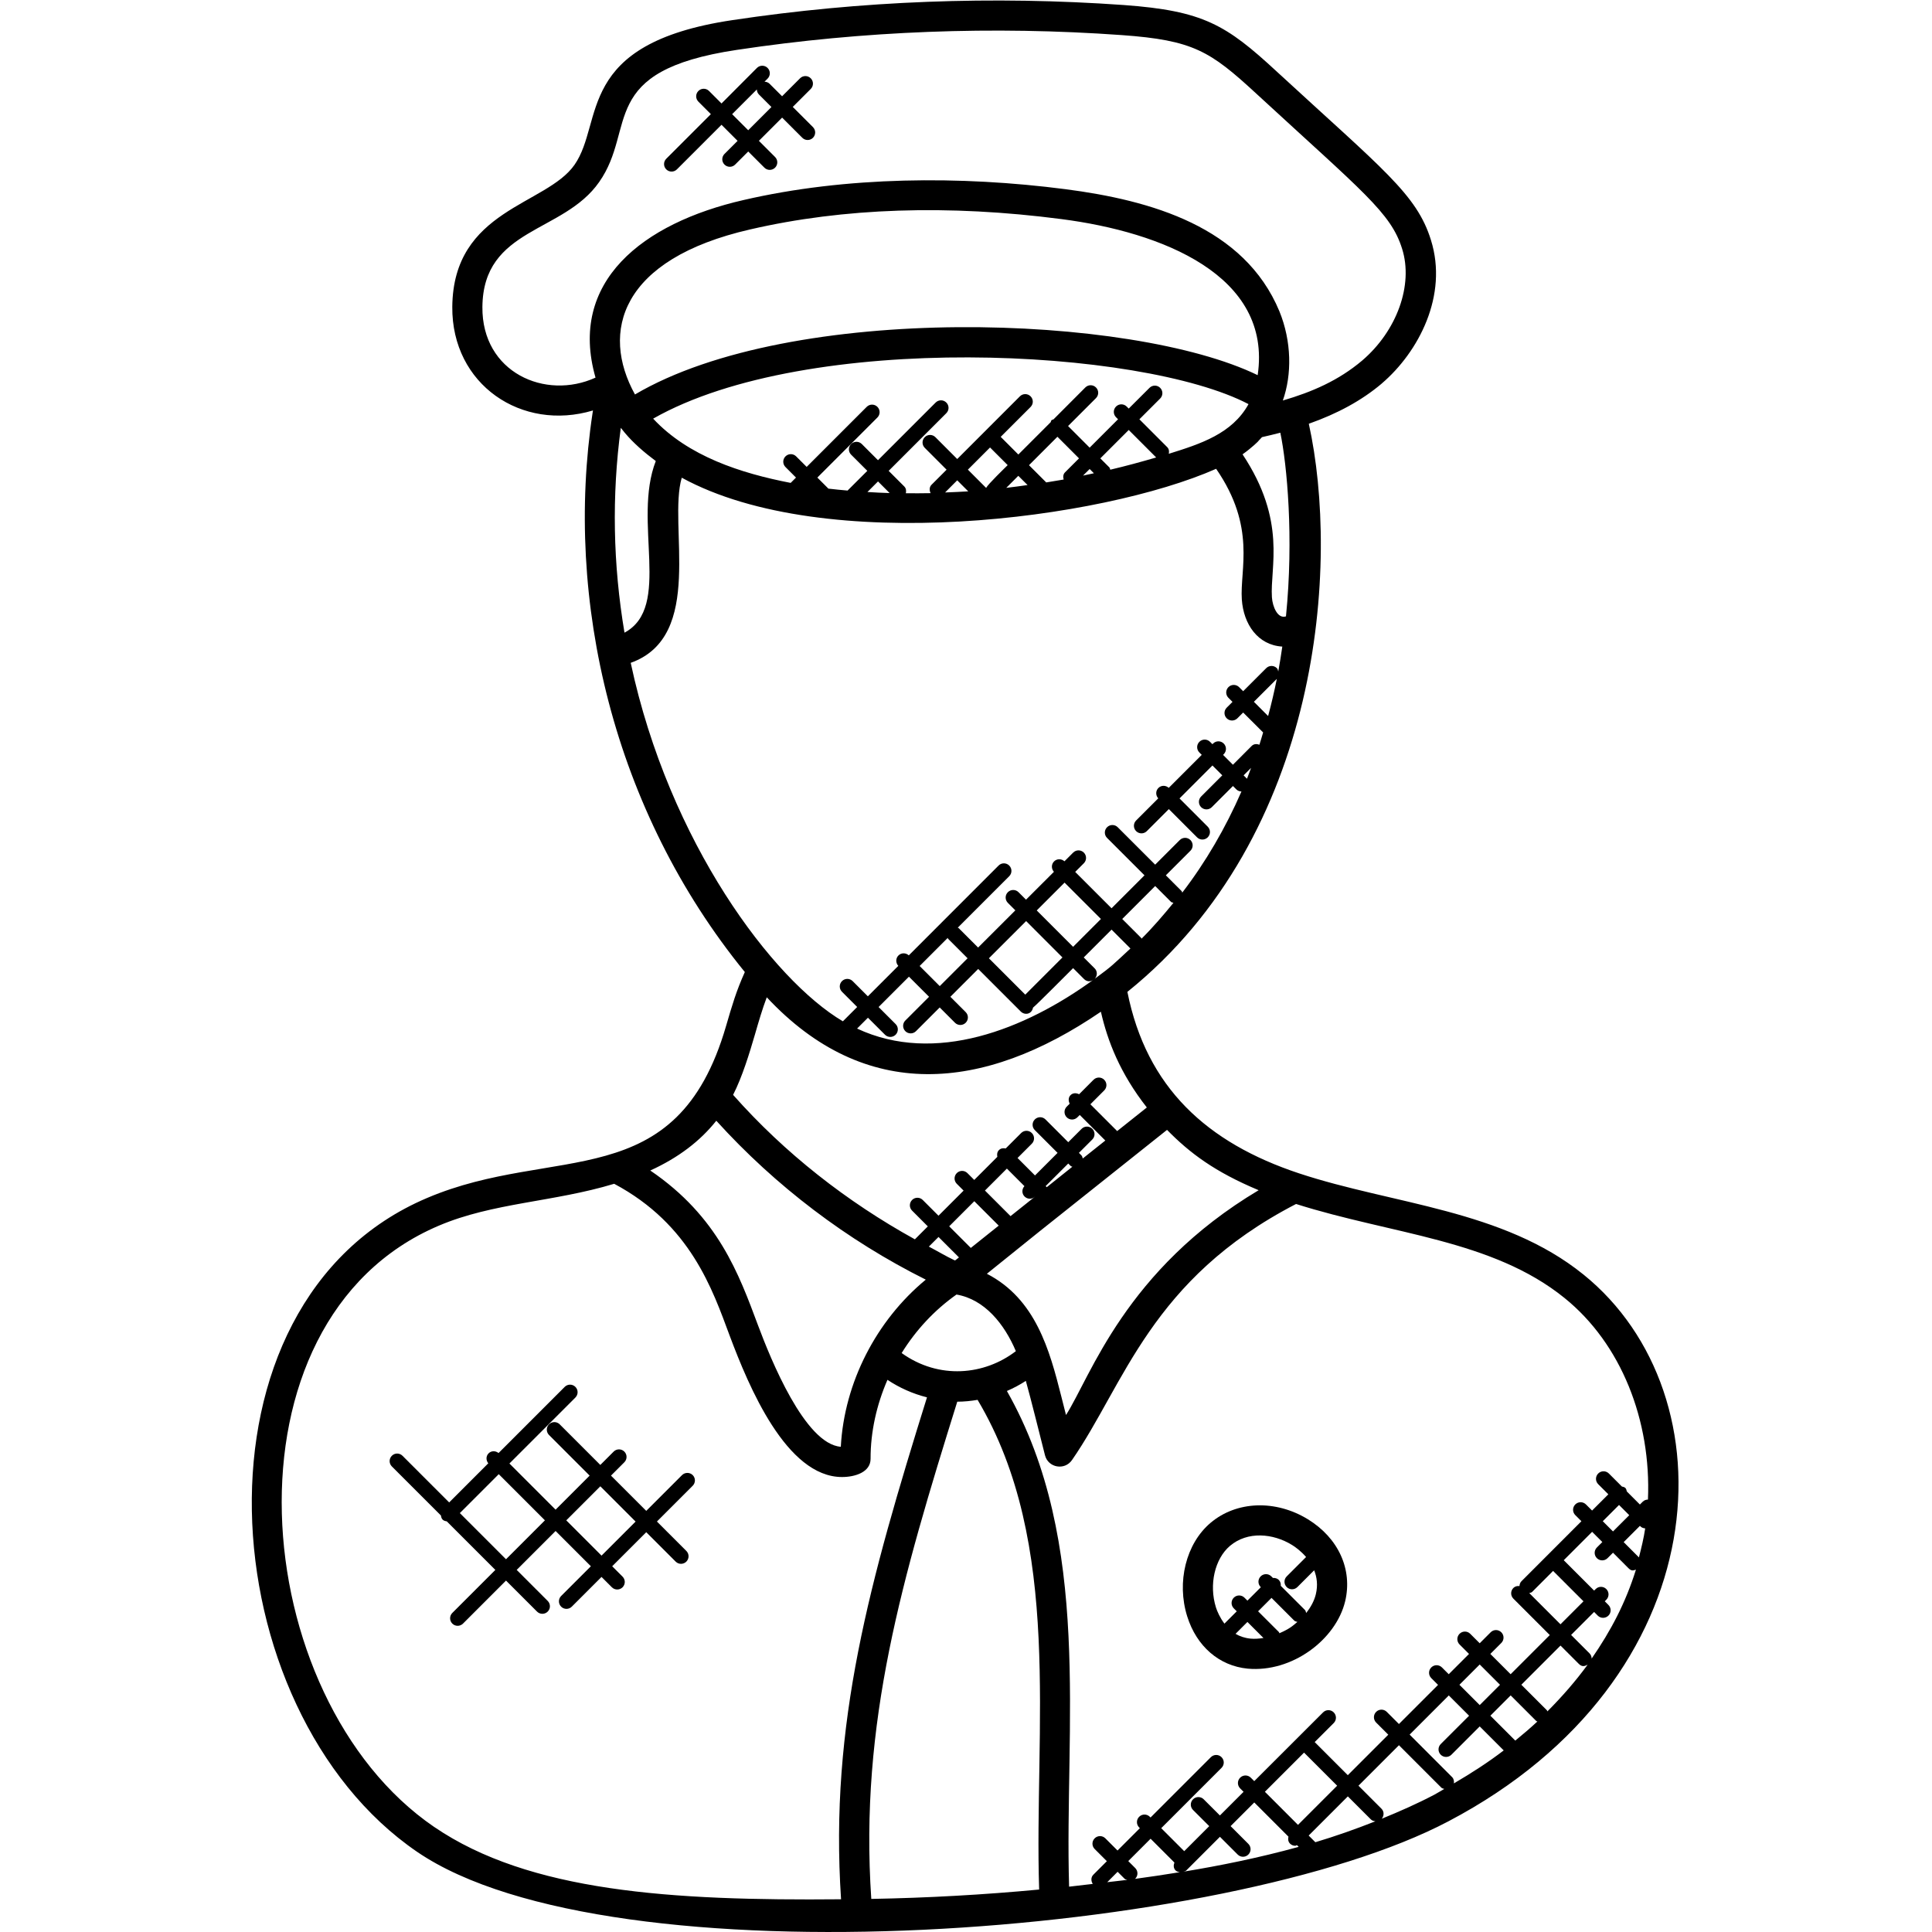 <?xml version="1.0" encoding="UTF-8"?>
<svg width="700px" height="700px" viewBox="0 0 700 700" xmlns="http://www.w3.org/2000/svg" xmlns:xlink="http://www.w3.org/1999/xlink" version="1.1">
 <!-- Generated by Pixelmator Pro 2.3 -->
 <g id="group">
  <path id="Path" d="M573.693 461.774 C544.562 438.225 504.64 436.379 470.713 425.14 470.702 425.14 470.692 425.13 470.677 425.13 437.278 414.052 415.398 394.034 408.474 359.377 479.081 302.558 485.326 203.83 474.207 153.534 484.596 149.863 493.33 145.136 500.587 139.007 500.587 139.007 500.597 138.996 500.597 138.986 514.024 127.541 524.75 107.004 518.453 86.961 513.299 70.326 500.999 61.315 462.54 25.878 444.211 8.927 435.934 3.923 407.225 1.826 359.745 -1.548 311.998 0.277 265.324 7.297 208.022 15.851 219.02 44.142 208.164 59.705 197.895 74.43 164.208 75.807 163.872 111.153 163.631 139.434 189.115 156.441 214.848 148.717 214.802 149.014 214.762 149.2 214.717 149.502 204.418 217.474 222.134 293.604 269.866 352.19 266.743 359.115 265.255 364.249 263.072 371.722 245.095 433.653 200.974 414.375 154.751 434.046 65.508 471.882 75.862 619.549 151.165 670.978 221.52 718.981 445.138 701.908 524.784 659.9 623.185 608.18 627.67 505.305 573.692 461.768 Z M593.813 564.272 L588.286 558.735 594.175 552.847 594.391 553.063 C594.859 553.531 595.472 553.707 596.086 553.762 595.558 557.282 594.718 560.777 593.813 564.272 Z M590.308 548.979 L584.419 554.868 580.718 551.167 586.607 545.278 Z M566.835 470.271 C587.411 486.861 598.314 514.684 597.082 543.322 596.393 543.322 595.694 543.583 595.161 544.121 L594.165 545.117 589.423 540.375 C589.302 539.938 589.247 539.47 588.9 539.118 588.548 538.766 588.08 538.716 587.643 538.595 L582.926 533.878 C581.855 532.807 580.13 532.807 579.059 533.878 577.988 534.949 577.988 536.674 579.059 537.745 L582.73 541.416 576.841 547.304 574.624 545.087 C573.563 544.026 571.838 544.006 570.757 545.087 569.686 546.158 569.686 547.883 570.757 548.954 L572.974 551.171 551.251 572.91 C550.768 573.393 550.572 574.027 550.532 574.66 549.732 574.575 548.938 574.736 548.324 575.349 547.253 576.42 547.253 578.145 548.324 579.216 L561.519 592.411 547.329 606.601 539.977 599.25 543.955 595.272 C545.026 594.201 545.026 592.476 543.955 591.405 542.884 590.334 541.159 590.334 540.098 591.405 L536.121 595.383 532.691 591.953 C531.62 590.882 529.895 590.882 528.824 591.953 527.753 593.024 527.753 594.749 528.824 595.82 L532.254 599.25 524.902 606.601 522.443 604.142 C521.372 603.071 519.647 603.071 518.576 604.142 517.505 605.213 517.505 606.938 518.576 608.009 L521.035 610.468 506.859 624.644 502.459 620.244 C501.398 619.183 499.673 619.163 498.602 620.244 497.531 621.315 497.531 623.04 498.602 624.111 L503.002 628.511 488.333 643.18 476.34 631.187 483.234 624.293 C484.305 623.222 484.305 621.497 483.234 620.426 482.163 619.355 480.438 619.355 479.377 620.426 L454.44 645.338 453.193 644.091 C452.122 643.02 450.397 643.02 449.326 644.091 448.255 645.162 448.255 646.887 449.326 647.958 L450.573 649.205 441.999 657.779 436.121 651.916 C435.04 650.835 433.315 650.855 432.254 651.916 431.183 652.987 431.183 654.712 432.254 655.783 L438.132 661.646 429.066 670.713 420.733 662.38 442.588 640.525 C443.659 639.454 443.659 637.729 442.588 636.658 441.517 635.587 439.792 635.587 438.721 636.658 L416.866 658.513 416.605 658.252 C415.534 657.181 413.809 657.181 412.738 658.252 411.667 659.323 411.667 661.048 412.738 662.119 L412.999 662.38 404.903 670.476 400.488 666.061 C399.417 664.99 397.692 664.99 396.621 666.061 395.55 667.132 395.55 668.857 396.621 669.928 L401.036 674.343 396.144 679.236 C395.228 680.151 395.258 681.519 395.927 682.58 393.066 682.907 390.215 683.269 387.353 683.576 385.629 625.742 396.003 558.892 364.82 503.982 367.214 502.956 369.497 501.734 371.679 500.321 373.349 506.209 376.964 520.747 378.614 527.244 379.75 531.79 385.714 532.881 388.399 529.014 407.472 501.487 416.866 463.511 469.586 436.226 504.323 447.254 540.639 449.089 566.834 470.269 Z M562.716 569.174 L573.724 580.181 565.391 588.514 554.077 577.199 C554.439 577.069 554.841 577.059 555.138 576.762 Z M522.005 635.772 C523.066 636.833 524.791 636.843 525.872 635.772 L536.13 625.514 544.825 634.208 C539.198 638.533 533.093 642.455 526.767 646.156 526.878 645.336 526.747 644.507 526.114 643.873 L510.737 628.481 524.927 614.29 532.278 621.642 522.005 631.906 C520.939 632.977 520.939 634.702 522.005 635.773 Z M528.778 610.427 L536.13 603.075 543.482 610.427 536.13 617.779 Z M429.795 677.716 L442.004 665.506 448.436 671.938 C449.487 672.999 451.222 673.019 452.303 671.938 453.374 670.867 453.374 669.142 452.303 668.071 L445.871 661.639 454.445 653.065 466.831 665.451 C466.624 666.346 466.7 667.266 467.389 667.965 467.922 668.498 468.611 668.765 469.32 668.765 469.536 668.765 469.692 668.568 469.898 668.523 L470.532 669.157 C456.144 673.119 441.989 675.986 428.754 678.148 429.106 678.007 429.503 677.997 429.795 677.715 Z M476.526 667.422 L474.157 665.054 488.348 650.863 496.68 659.196 C497.138 659.654 497.741 659.819 498.34 659.885 491.118 662.736 483.847 665.301 476.55 667.478 476.535 667.468 476.535 667.448 476.525 667.423 Z M470.285 661.186 L458.292 649.193 472.482 635.003 484.475 646.996 Z M407.458 680.707 C407.719 680.969 408.091 680.969 408.428 681.11 406.014 681.426 403.591 681.658 401.177 681.949 L404.933 678.183 Z M346.838 507.859 C349.317 507.859 351.786 507.597 354.2 507.195 385.266 559.382 374.636 626.438 376.501 684.614 356.492 686.504 336.122 687.641 315.685 688.013 311.351 624.296 326.894 571.777 346.837 507.852 Z M273.545 374.763 C274.898 370.066 276.21 365.585 277.815 361.336 313.392 399.447 356.175 395.732 398.873 366.566 401.287 377.151 405.777 388.837 415.518 401.258 411.948 404.109 408.352 406.96 404.772 409.811 L395.062 400.101 400.075 395.087 C401.146 394.016 401.146 392.292 400.075 391.22 398.994 390.139 397.269 390.159 396.208 391.22 L390.978 396.465 C389.952 395.952 388.741 395.932 387.886 396.782 387.036 397.632 387.056 398.859 387.569 399.885 L386.498 400.956 C385.427 402.027 385.427 403.752 386.498 404.823 387.549 405.884 389.284 405.904 390.365 404.823 L391.215 403.973 400.477 413.236 C397.747 415.408 395.026 417.57 392.296 419.748 392.165 419.355 392.145 418.938 391.828 418.621 L390.913 417.706 395.76 412.859 C396.832 411.787 396.832 410.063 395.76 408.992 394.689 407.92 392.965 407.92 391.893 408.992 L387.046 413.839 378.799 405.592 C377.728 404.521 376.003 404.521 374.932 405.592 373.861 406.663 373.861 408.388 374.932 409.459 L383.179 417.706 374.997 425.888 368.671 419.562 373.851 414.382 C374.922 413.311 374.922 411.586 373.851 410.515 372.78 409.444 371.055 409.444 369.984 410.515 L364.392 416.107 C363.517 415.931 362.622 416.022 361.943 416.695 361.264 417.374 361.179 418.27 361.355 419.144 L352.987 427.512 350.518 425.043 C349.447 423.972 347.722 423.972 346.661 425.043 345.59 426.114 345.59 427.839 346.661 428.91 L349.13 431.379 340.033 440.476 334.331 434.773 C333.26 433.702 331.535 433.702 330.464 434.773 329.393 435.844 329.393 437.569 330.464 438.63 L336.166 444.343 331.48 449.029 C306.839 435.433 284.281 417.782 265.615 396.687 268.939 390.195 271.559 381.566 273.545 374.762 Z M324.5 371.036 L318.33 364.866 329.327 353.869 336.614 361.155 328.02 369.749 C326.949 370.82 326.949 372.545 328.02 373.616 329.081 374.677 330.806 374.687 331.877 373.616 L340.471 365.022 346.017 370.569 C347.078 371.63 348.803 371.64 349.884 370.569 350.956 369.498 350.956 367.773 349.884 366.702 L344.338 361.155 354.42 351.073 369.842 366.495 C371.185 367.838 373.755 367.652 374.288 365.077 375.469 364.192 387.659 351.902 388.805 350.771 L392.757 354.723 C393.687 355.654 395.07 355.89 396.383 354.824 371.335 373.078 338.709 385.846 310.539 372.67 L314.471 368.738 320.642 374.898 C321.703 375.959 323.427 375.969 324.508 374.898 325.57 373.822 325.57 372.097 324.498 371.036 Z M343.377 339.819 C343.453 339.919 343.423 340.06 343.518 340.146 L350.573 347.201 340.491 357.283 333.204 349.997 Z M385.713 319.789 L398.888 332.964 388.806 343.046 375.631 329.872 Z M396.656 354.618 C397.651 353.547 397.661 351.887 396.61 350.851 L392.658 346.899 402.74 336.817 409.579 343.656 C403.158 349.604 403.092 349.901 396.656 354.618 Z M384.949 346.899 L371.472 360.376 358.298 347.202 371.789 333.725 Z M351.74 452.148 L343.91 444.318 353.007 435.222 361.853 444.067 C358.483 446.762 355.084 449.443 351.74 452.148 Z M366.137 440.627 L356.865 431.355 364.815 423.404 371.171 429.761 C370.19 430.832 370.175 432.481 371.216 433.517 372.187 434.477 373.761 434.663 374.973 433.562 L374.983 433.572 C372.016 435.921 369.089 438.279 366.137 440.627 Z M379.267 430.138 L378.864 429.735 387.046 421.564 387.961 422.479 C388.127 422.645 388.354 422.61 388.54 422.72 385.427 425.18 382.369 427.674 379.267 430.138 Z M340.043 448.176 L347.451 455.583 C347.048 455.91 346.621 456.237 346.218 456.563 346.118 456.573 346.032 456.639 345.937 456.664 342.724 455.165 339.691 453.31 336.543 451.671 Z M346.555 469.034 C356.758 470.784 363.924 479.74 368.063 489.546 356.713 498.276 340.199 499.935 326.687 490.235 331.831 481.928 338.57 474.661 346.555 469.034 Z M456.033 431.235 C407.658 460.094 395.192 498.684 386.236 512.687 L384.521 505.924 C380.282 489.149 375.258 470.633 357.563 461.511 370.386 451.122 383.33 440.788 396.318 430.489 405.189 423.454 414.024 416.419 422.839 409.375 431.061 417.762 440.139 424.591 456.033 431.233 Z M413.597 340.106 C413.531 340.031 413.561 339.92 413.486 339.845 L406.607 332.966 418.545 321.028 424.257 326.74 C424.508 326.992 424.855 326.982 425.162 327.112 421.471 331.628 417.695 336.043 413.596 340.107 Z M451.804 282.147 L450.582 280.925 453.293 278.215 C452.8 279.527 452.327 280.85 451.804 282.147 Z M459.463 259.429 L454.308 254.274 462.621 245.962 C461.7 250.528 460.655 255.029 459.463 259.429 Z M460.841 216.43 C460.106 205.507 466.367 188.948 450.2 164.61 453.464 162.317 456.164 159.672 455.933 159.782 455.933 159.782 456.531 159.184 457.245 158.384 459.463 157.892 461.68 157.348 463.888 156.78 466.302 168.326 468.791 194.811 465.93 223.323 462.882 224.314 461.067 219.748 460.841 216.429 Z M358.71 162.13 L365.101 168.522 C364.02 169.603 357.981 175.416 357.292 176.779 L350.684 170.161 Z M383.124 158.243 L390.943 166.073 385.894 171.121 C385.175 171.841 385.12 172.826 385.382 173.741 383.395 174.093 381.298 174.44 379.071 174.792 L372.825 168.547 Z M372.307 175.743 C369.783 176.095 367.329 176.442 364.593 176.759 L368.953 172.399 Z M350.815 178.026 C348.105 178.222 345.244 178.298 342.428 178.428 L346.818 174.028 Z M394.801 169.93 L396.339 171.469 C395.027 171.75 393.719 172.057 392.407 172.318 Z M402.273 170.181 C402.142 169.9 402.152 169.568 401.921 169.331 L398.668 166.078 408.956 155.789 418.908 165.751 C413.391 167.365 407.855 168.869 402.273 170.181 Z M422.896 162 L412.824 151.917 420.352 144.39 C421.423 143.318 421.423 141.594 420.352 140.523 419.281 139.452 417.556 139.451 416.485 140.523 L408.957 148.035 408.223 147.301 C407.162 146.24 405.437 146.22 404.356 147.301 403.285 148.372 403.285 150.097 404.356 151.168 L405.09 151.902 394.801 162.191 386.982 154.361 397.094 144.249 C398.165 143.178 398.165 141.453 397.094 140.382 396.023 139.311 394.298 139.311 393.237 140.382 L381.692 151.953 C381.46 152.073 381.179 152.053 380.983 152.249 380.787 152.445 380.807 152.732 380.686 152.958 L368.964 164.68 362.573 158.279 373.4 147.452 C374.471 146.381 374.471 144.656 373.4 143.595 372.328 142.524 370.604 142.524 369.533 143.595 L346.823 166.314 338.913 158.394 C337.852 157.333 336.127 157.313 335.056 158.394 333.985 159.465 333.985 161.19 335.056 162.261 L342.966 170.181 337.515 175.632 C336.675 176.471 336.695 177.663 337.178 178.679 334.241 178.754 331.224 178.724 328.202 178.714 328.398 177.839 328.313 176.924 327.624 176.245 L321.977 170.598 342.87 149.705 C343.941 148.634 343.941 146.909 342.87 145.848 341.799 144.777 340.074 144.777 339.003 145.848 L318.11 166.741 312.246 160.878 C311.175 159.807 309.45 159.807 308.379 160.878 307.308 161.949 307.308 163.674 308.379 164.735 L314.243 170.598 307.092 177.739 C304.779 177.533 302.471 177.321 300.147 177.04 L296.14 173.032 317.898 151.274 C318.969 150.202 318.969 148.478 317.898 147.407 316.827 146.335 315.102 146.335 314.031 147.407 L292.273 169.165 288.461 165.353 C287.39 164.282 285.665 164.282 284.594 165.353 283.523 166.424 283.523 168.149 284.594 169.22 L288.406 173.032 286.475 174.963 C268.407 171.468 249.348 165.318 236.646 151.685 292.56 119.869 413.537 126.07 452.363 146.421 452.363 146.431 452.353 146.441 452.353 146.441 446.409 157.157 434.984 160.828 423.473 164.418 423.664 163.563 423.564 162.668 422.9 162 Z M322.329 178.645 C319.664 178.579 316.989 178.429 314.288 178.263 L318.12 174.431 Z M226.263 229.228 C222.089 204.412 221.631 179.65 224.93 155.006 225.398 155.619 225.881 156.208 226.393 156.831 229.561 160.598 233.418 163.922 237.602 167.044 229.079 188.969 243.596 219.945 226.263 229.228 Z M455.676 135.926 C410.052 113.72 286.857 109.451 230.06 142.926 217.534 120.253 224.71 93.892 271.864 83.111 305.671 75.311 343.602 74.044 384.594 79.385 420.881 84.076 461.008 99.75 455.679 135.926 Z M174.783 111.23 C175.044 82.371 204.13 84.589 217.098 65.942 230.842 46.346 216.037 25.703 266.937 18.08 312.833 11.165 359.801 9.375 406.431 12.714 432.299 14.57 438.433 18.472 455.149 33.894 493.879 69.588 503.972 77.07 508.024 90.18 512.122 103.224 506.158 119.868 493.516 130.651 484.972 137.872 475.393 142.01 464.797 145.113 468.116 135.664 468.01 123.716 463.54 112.758 450.813 82.195 417.171 72.585 385.989 68.542 348.039 63.629 306.542 63.88 269.407 72.474 232.784 80.852 205.816 102.062 215.767 136.819 197.654 145.112 174.562 135.009 174.783 111.229 Z M228.523 240.156 C255.491 230.531 241.95 190.383 247.013 173.08 298.908 201.436 399.316 188.14 440.626 169.856 455.24 191.026 449.19 206.263 449.934 217.186 450.548 226.187 455.747 233.745 464.603 234.269 464.156 237.296 463.698 240.333 463.14 243.3 463.019 242.873 462.974 242.425 462.637 242.088 461.566 241.017 459.841 241.017 458.77 242.088 L450.423 250.436 448.949 248.962 C447.868 247.881 446.143 247.901 445.082 248.962 444.011 250.034 444.011 251.758 445.082 252.829 L446.556 254.303 444.459 256.4 C443.388 257.471 443.388 259.196 444.459 260.257 445.52 261.318 447.245 261.328 448.326 260.257 L450.423 258.16 457.654 265.381 C457.206 266.864 456.789 268.363 456.311 269.826 455.351 269.474 454.28 269.489 453.515 270.264 L446.711 277.077 443.141 273.507 443.383 273.266 C444.454 272.195 444.454 270.47 443.383 269.399 442.311 268.328 440.587 268.328 439.526 269.399 L439.284 269.64 438.419 268.775 C437.348 267.704 435.623 267.704 434.552 268.775 433.481 269.846 433.481 271.571 434.552 272.632 L435.417 273.497 423.459 285.455 C422.398 284.485 420.749 284.449 419.703 285.5 418.667 286.536 418.677 288.186 419.658 289.257 L411.642 297.272 C410.571 298.343 410.571 300.068 411.642 301.139 412.703 302.19 414.428 302.22 415.509 301.139 L423.494 293.154 433.717 303.387 C434.799 304.468 436.523 304.438 437.584 303.387 438.655 302.316 438.655 300.591 437.584 299.52 L427.361 289.287 439.289 277.349 442.859 280.919 435.191 288.588 C434.12 289.659 434.12 291.384 435.191 292.455 436.262 293.516 437.987 293.526 439.058 292.455 L446.726 284.786 447.948 286.008 C448.461 286.521 449.13 286.753 449.804 286.773 444.026 300.013 436.851 312.343 428.352 323.416 428.241 323.24 428.276 323.024 428.121 322.858 L422.408 317.146 431.319 308.235 C432.39 307.164 432.39 305.439 431.319 304.368 430.248 303.297 428.523 303.297 427.452 304.368 L418.541 313.279 404.974 299.722 C403.903 298.651 402.178 298.651 401.107 299.722 400.036 300.793 400.036 302.518 401.107 303.589 L414.674 317.146 402.736 329.083 389.562 315.909 392.695 312.776 C393.766 311.705 393.766 309.98 392.695 308.909 391.624 307.838 389.899 307.838 388.828 308.909 L385.67 312.067 C384.599 311.087 382.949 311.061 381.903 312.112 380.867 313.148 380.877 314.798 381.858 315.869 L371.745 325.971 369.035 323.261 C367.964 322.19 366.239 322.19 365.168 323.261 364.097 324.332 364.097 326.057 365.168 327.128 L367.879 329.838 354.387 343.315 347.332 336.26 C347.247 336.175 347.101 336.195 347.005 336.129 L365.661 317.474 C366.732 316.402 366.732 314.678 365.661 313.607 364.59 312.535 362.865 312.535 361.804 313.607 L329.274 346.146 C328.203 345.166 326.553 345.151 325.517 346.191 324.481 347.227 324.491 348.877 325.472 349.948 L314.439 360.981 308.933 355.474 C307.862 354.403 306.137 354.403 305.066 355.474 303.995 356.545 303.995 358.27 305.066 359.341 L310.572 364.848 305.393 370.037 C280.119 355.162 242.425 305.289 228.52 240.159 Z M259.53 406.066 C280.971 429.725 306.924 449.417 335.432 463.638 317.485 478.438 305.899 500.941 304.641 524.193 291.633 523.232 279.191 492.361 274.646 480.187 267.711 461.642 260.269 440.863 235.609 424.098 245.792 419.457 253.666 413.448 259.53 406.066 Z M157.319 661.947 C88.965 615.252 77.912 478.49 159.004 444.08 178.656 435.723 200.585 435.552 222.53 428.909 250.263 443.688 258.174 467.302 264.398 484.003 271.257 502.297 284.91 535.153 305.094 535.153 309.771 535.153 315.428 533.418 315.428 528.556 315.408 518.715 317.625 508.959 321.543 499.938 325.912 502.855 330.76 504.997 335.864 506.285 315.166 572.692 300.508 624.567 304.731 688.144 243.08 688.723 191.734 685.424 157.32 661.941 Z M411.127 680.768 C411.183 680.723 411.258 680.748 411.313 680.693 412.384 679.622 412.384 677.897 411.313 676.826 L408.789 674.302 416.885 666.206 425.514 674.835 C425.142 675.805 425.142 676.901 425.932 677.686 426.359 678.113 426.927 678.244 427.48 678.329 421.843 679.24 416.337 680.069 411.128 680.768 Z M500.631 658.964 C501.516 657.893 501.536 656.334 500.53 655.328 L492.198 646.996 506.867 632.327 522.244 647.719 C522.541 648.016 522.933 648.026 523.295 648.157 522.073 648.836 520.937 649.6 519.689 650.254 513.474 653.517 507.073 656.333 500.631 658.963 Z M549.016 630.653 L539.995 621.632 547.347 614.28 556.629 623.563 C556.74 623.673 556.901 623.638 557.022 623.729 554.477 626.122 551.757 628.395 549.016 630.653 Z M560.647 620.068 C560.562 619.957 560.592 619.796 560.497 619.696 L551.214 610.413 565.404 596.223 572.047 602.866 C573.183 604.002 574.154 603.741 575.225 603.147 570.925 609.061 566.002 614.688 560.647 620.069 Z M576.684 600.934 C576.684 600.235 576.422 599.546 575.884 599.013 L569.241 592.371 577.574 584.038 578.896 585.371 C579.977 586.452 581.702 586.422 582.763 585.371 583.834 584.3 583.834 582.575 582.763 581.504 L581.441 580.171 581.999 579.613 C583.07 578.542 583.07 576.817 581.999 575.746 580.928 574.675 579.203 574.675 578.142 575.746 L577.584 576.304 566.576 565.296 576.855 555.008 580.556 558.709 578.579 560.685 C577.508 561.756 577.508 563.481 578.579 564.552 579.64 565.613 581.365 565.623 582.446 564.552 L584.423 562.576 590.05 568.213 C591.176 569.339 591.82 568.987 592.735 568.706 589.049 580.553 583.708 590.807 576.683 600.934 Z" fill="#000000" fill-opacity="1" stroke="none"/>
  <path id="Path-1" d="M438.589 551.77 C429.718 559.283 426.249 573.212 430.146 585.642 433.545 596.489 441.722 603.58 452.046 604.58 468.111 606.054 484.038 594.106 487.381 580.156 490.122 568.645 484.947 557.261 473.88 550.468 462.173 543.282 448.002 543.795 438.589 551.77 Z M453.092 593.704 C450.96 593.497 449.169 592.854 447.661 591.969 L451.965 587.664 457.778 593.477 C456.184 593.724 454.6 593.854 453.092 593.703 Z M463.546 591.758 C463.461 591.627 463.491 591.451 463.37 591.33 L455.832 583.802 460.695 578.94 468.922 587.167 C469.238 587.483 469.676 587.518 470.068 587.649 468.233 589.233 467.141 590.184 463.546 591.758 Z M476.751 577.623 C476.183 579.981 474.951 582.284 473.246 584.416 473.116 584.034 473.096 583.617 472.789 583.315 L464.049 574.575 C464.115 573.801 463.918 573.037 463.34 572.443 462.752 571.855 461.972 571.669 461.208 571.724 L460.63 571.146 C459.559 570.075 457.834 570.075 456.763 571.146 455.692 572.217 455.692 573.942 456.763 575.013 L456.828 575.078 451.966 579.941 450.894 578.87 C449.813 577.789 448.088 577.809 447.027 578.87 445.956 579.941 445.956 581.666 447.027 582.737 L448.099 583.808 443.633 588.273 C441.994 586.111 441.003 583.808 440.551 582.375 437.986 574.148 440.123 564.79 445.64 560.103 452.006 554.707 461.248 555.527 468.152 559.786 469.243 560.45 471.33 561.948 473.221 564.136 L466.196 571.161 C465.125 572.232 465.125 573.957 466.196 575.028 467.257 576.089 468.982 576.099 470.063 575.028 L476.148 568.943 C477.113 571.387 477.561 574.258 476.751 577.622 Z" fill="#000000" fill-opacity="1" stroke="none"/>
  <path id="Path-2" d="M245.259 61.367 L261.416 45.209 267.239 51.033 262.497 55.774 C261.426 56.846 261.426 58.57 262.497 59.631 263.558 60.692 265.283 60.703 266.354 59.631 L271.096 54.889 276.959 60.753 C278.04 61.834 279.765 61.804 280.826 60.753 281.897 59.682 281.897 57.957 280.826 56.886 L274.963 51.022 283.376 42.61 290.693 49.926 C291.754 50.987 293.478 50.997 294.549 49.926 295.621 48.855 295.621 47.13 294.549 46.059 L287.233 38.743 293.745 32.231 C294.816 31.159 294.816 29.435 293.745 28.364 292.674 27.292 290.949 27.292 289.878 28.364 L283.366 34.876 278.835 30.355 C278.332 29.852 277.668 29.621 277 29.601 L278.116 28.484 C279.187 27.413 279.187 25.688 278.116 24.617 277.045 23.546 275.32 23.546 274.249 24.617 L261.416 37.49 256.895 32.96 C255.834 31.889 254.109 31.889 253.038 32.96 251.967 34.031 251.967 35.756 253.038 36.827 L257.559 41.357 241.402 57.515 C240.331 58.586 240.331 60.311 241.402 61.372 242.463 62.428 244.188 62.438 245.259 61.367 Z M274.218 32.412 C274.238 33.076 274.47 33.735 274.983 34.248 L279.503 38.778 271.091 47.191 265.267 41.368 Z" fill="#000000" fill-opacity="1" stroke="none"/>
  <path id="Path-3" d="M247.113 534.456 L234.149 547.419 221.372 534.642 226.209 529.804 C227.28 528.733 227.28 527.008 226.209 525.937 225.138 524.866 223.413 524.866 222.342 525.937 L217.505 530.775 202.79 516.06 C201.719 514.989 199.995 514.989 198.923 516.06 197.852 517.132 197.852 518.856 198.923 519.927 L213.638 534.642 201.297 546.982 184.573 530.257 208.473 506.356 C209.544 505.285 209.544 503.56 208.473 502.489 207.402 501.418 205.677 501.418 204.606 502.489 L180.63 526.466 C179.559 525.601 178.02 525.571 177.024 526.576 176.028 527.572 176.054 529.111 176.913 530.182 L162.737 544.358 145.831 527.452 C144.76 526.38 143.035 526.38 141.974 527.452 140.903 528.523 140.903 530.247 141.974 531.319 L159.755 549.09 C159.84 549.623 159.961 550.171 160.378 550.589 160.796 551.006 161.339 551.122 161.877 551.212 L179.472 568.807 163.884 584.395 C162.813 585.466 162.813 587.191 163.884 588.262 164.945 589.323 166.67 589.333 167.751 588.262 L183.339 572.674 194.578 583.913 C195.639 584.974 197.364 584.984 198.445 583.913 199.516 582.842 199.516 581.117 198.445 580.046 L187.206 568.807 201.306 554.707 214.084 567.485 203.312 578.256 C202.241 579.327 202.241 581.052 203.312 582.123 204.373 583.184 206.098 583.194 207.169 582.123 L217.94 571.352 221.697 575.108 C222.758 576.169 224.483 576.179 225.564 575.108 226.635 574.037 226.635 572.312 225.564 571.241 L221.807 567.485 234.148 555.145 244.808 565.805 C245.869 566.866 247.594 566.876 248.675 565.805 249.746 564.734 249.746 563.009 248.675 561.938 L238.015 551.278 250.978 538.314 C252.049 537.243 252.049 535.518 250.978 534.447 249.907 533.401 248.177 533.401 247.111 534.458 Z M183.335 564.945 L166.61 548.22 180.71 534.12 197.435 550.845 Z M217.947 563.632 L205.169 550.855 217.509 538.515 230.287 551.292 Z" fill="#000000" fill-opacity="1" stroke="none"/>
 </g>
</svg>
